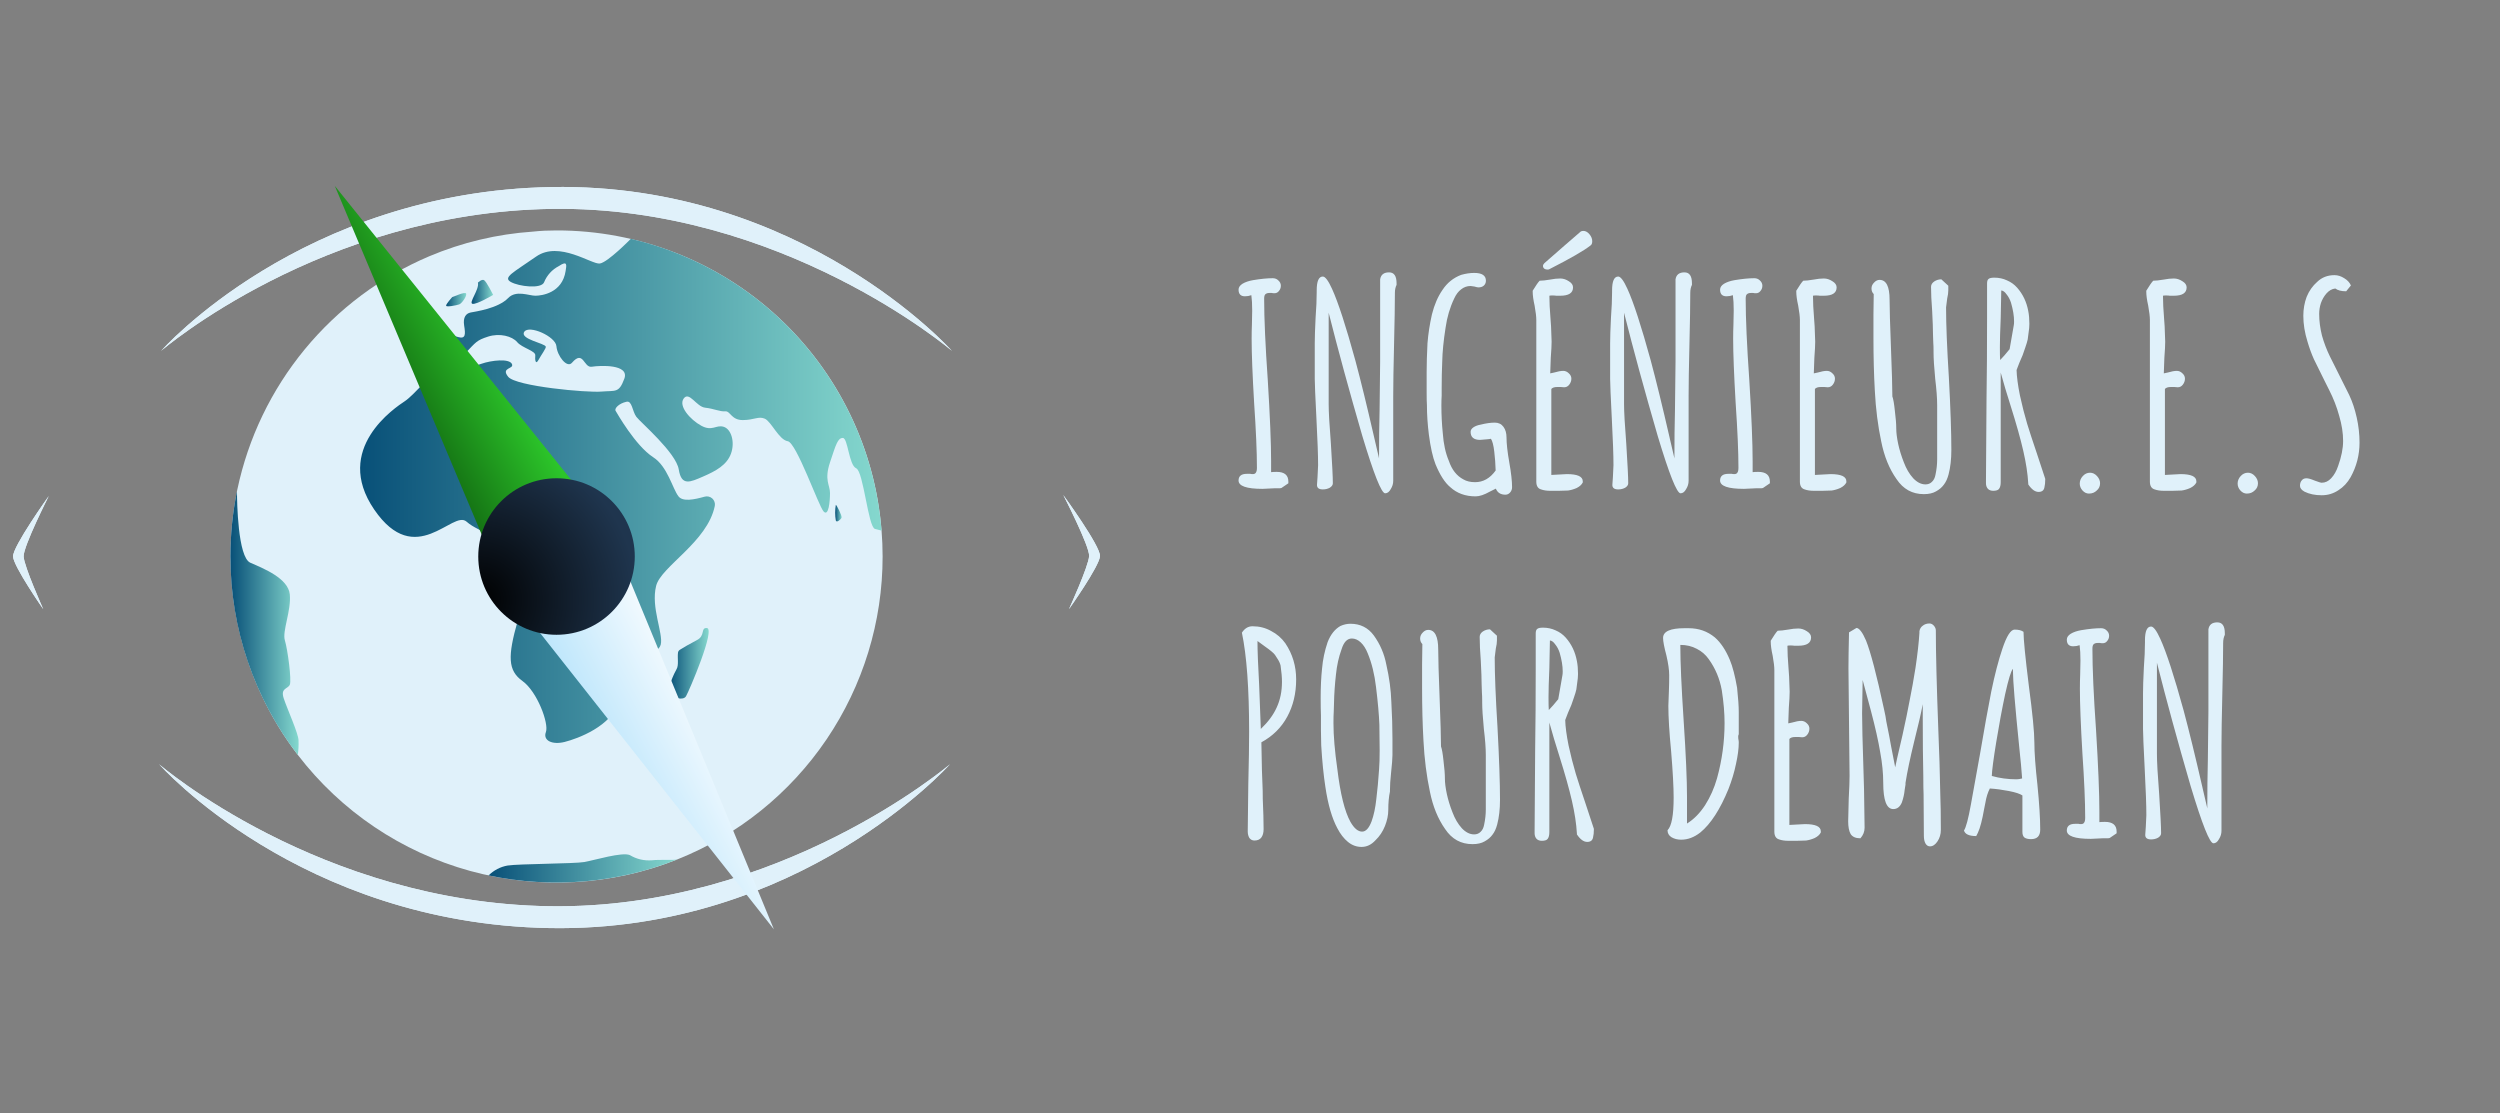 <svg width="1150" height="512" viewBox="0 0 1150 512" fill="none" xmlns="http://www.w3.org/2000/svg">
<rect x="0" y="0" width="1150" height="512" fill="#808080" stroke="none"/>
<path d="M406 255.982C406.014 285.981 397.027 315.295 380.202 340.133C363.376 364.971 339.486 384.192 311.62 395.31C281.254 407.433 247.757 409.299 216.232 400.625C184.707 391.951 156.881 373.212 136.993 347.262C123.933 330.204 114.679 310.547 109.855 289.614C105.03 268.68 104.747 246.956 109.024 225.904L109.183 225.132C114.176 201.48 124.803 179.383 140.162 160.715C155.521 142.048 175.158 127.362 197.406 117.904C212.572 111.503 228.695 107.665 245.118 106.545C248.822 106.136 252.389 106 256.001 106C293.736 105.954 330.097 120.148 357.818 145.747C385.539 171.346 402.575 206.463 405.523 244.078C405.841 247.986 406 251.984 406 255.982Z" fill="#E0F1FA"/>
<path d="M405.521 244.076L402.499 243.304C399.341 242.509 397.228 216.883 393.843 215.407C390.457 213.93 390.048 201.458 387.708 201.458C385.368 201.458 384.55 204.411 381.801 212.681C379.052 220.95 381.801 223.017 381.801 226.834C381.801 230.65 381.165 237.806 378.847 235.262C376.53 232.718 366.374 203.571 362.352 202.957C358.331 202.344 354.764 193.87 351.81 192.598C348.857 191.326 346.925 193.234 341.654 193.234C336.383 193.234 335.951 188.986 333.611 189.213C331.271 189.44 328.34 187.964 324.341 187.532C320.343 187.1 317.048 179.831 314.504 183.307C311.959 186.782 317.503 193.053 322.569 195.824C327.636 198.596 329.385 195.256 332.884 196.324C336.383 197.392 338.155 203.321 336.27 208.614C334.384 213.907 329.272 216.679 323.387 219.223C317.503 221.768 313.481 223.767 312.232 215.975C310.982 208.182 294.646 194.302 292.738 191.758C290.829 189.213 290.784 184.17 288.194 184.806C284.672 185.556 282.536 187.918 283.172 188.963C283.809 190.008 292.26 205.002 300.462 210.318C307.051 214.521 309.346 224.721 312.072 228.288C314.072 230.923 319.32 229.81 324.137 228.469C324.743 228.299 325.383 228.285 325.996 228.428C326.609 228.572 327.176 228.868 327.644 229.29C328.111 229.712 328.464 230.246 328.669 230.841C328.874 231.437 328.925 232.074 328.817 232.695C325.455 249.347 304.098 260.547 301.826 269.475C299.304 279.402 305.211 291.443 303.939 296.532C302.666 301.62 290.193 302.211 289.148 307.095C288.103 311.98 296.509 315.773 290.17 319.136C286.535 321.021 286.876 315.523 284.922 322.293C281.514 334.152 265.496 339.831 259.771 341.285C254.045 342.739 249.66 340.672 251.114 336.742C252.568 332.812 247.115 318.136 240.345 313.274C233.574 308.413 233.529 301.916 238.073 285.809C242.617 269.702 220.124 271.678 225.622 258.139C231.12 244.599 220.964 245.667 214.625 239.965C208.287 234.262 191.201 262.296 172.116 234.353C153.031 206.411 181.84 187.464 186.271 184.511C190.701 181.557 198.744 171.198 200.857 171.811C202.97 172.425 216.466 169.085 221.305 167.382C226.145 165.678 234.188 164.86 235.46 167.382C236.732 169.903 230.189 168.881 233.756 173.311C237.323 177.741 270.108 180.694 276.652 180.126C283.195 179.558 284.695 180.967 287.194 174.197C289.693 167.427 275.993 168.086 272.221 168.699C268.45 169.313 268.427 160.748 263.133 166.836C260.861 169.585 256.317 163.724 255.954 159.249C255.59 154.773 243.276 149.276 241.14 152.66C239.004 156.045 250.773 157.908 251.069 159.476C251.25 160.225 248.956 163.27 247.683 165.61C246.411 167.949 246.002 165.61 246.229 163.497C246.457 161.384 240.186 160.089 237.891 157.363C235.596 154.637 229.825 153.115 224.509 154.841C219.192 156.568 219.033 157.295 213.967 162.565C208.9 167.836 199.358 166.45 198.062 165.61C196.767 164.769 199.358 158.794 199.971 155.296C200.584 151.797 207.173 154.001 210.74 155.046C214.307 156.091 214.126 153.569 213.512 149.775C212.899 145.981 214.353 144.187 216.466 143.755C218.579 143.324 229.098 141.938 233.779 137.076C237.414 133.328 243.298 136.031 246.252 136.031C249.206 136.031 258.657 134.782 260.18 124.672C260.566 122.151 261.247 119.584 257.067 122.401C253.98 123.986 251.568 126.632 250.274 129.852C249.001 133.01 238.686 131.806 234.96 129.693C231.234 127.58 236.028 125.422 246.638 118.016C257.249 110.61 272.221 121.764 275.925 121.219C279.628 120.674 290.17 109.86 290.17 109.86C321.151 117.103 349.024 134.01 369.76 158.138C390.497 182.266 403.02 212.362 405.521 244.076Z" fill="url(#paint0_linear_31_206)"/>
<path d="M208.014 136.667C208.355 136.667 213.989 133.964 214.421 135.055C214.853 136.145 212.49 139.598 211.218 140.03C209.945 140.461 205.31 141.393 205.219 140.62C205.129 139.848 208.014 136.667 208.014 136.667Z" fill="url(#paint1_linear_31_206)"/>
<path d="M219.851 130.013C219.851 130.013 221.532 128.332 222.623 128.832C223.714 129.331 226.849 135.647 226.849 135.647C226.849 135.647 219.26 140.19 217.352 139.759C215.443 139.327 220.601 133.125 219.851 130.013Z" fill="url(#paint2_linear_31_206)"/>
<path d="M384.482 232.239C384.078 234.623 384.078 237.057 384.482 239.441C384.913 240.668 386.754 238.873 387.141 238.191C387.527 237.51 384.777 232.08 384.482 232.239Z" fill="url(#paint3_linear_31_206)"/>
<path d="M312.754 298.894C312.529 299.027 312.335 299.208 312.186 299.424C312.037 299.64 311.936 299.885 311.891 300.143C311.55 302.597 312.3 305.982 311.255 307.754C310.21 309.526 306.552 317.136 308.187 319.112C309.823 321.089 314.299 322.384 315.571 320.271C316.844 318.158 329.454 288.875 325.069 288.875C322.138 288.875 324.614 292.396 320.524 294.486C317.571 296.009 314.186 297.962 312.754 298.894Z" fill="url(#paint4_linear_31_206)"/>
<path d="M136.99 347.26C116.863 321.09 105.966 288.994 106 255.981C105.998 246.065 106.972 236.173 108.908 226.448C108.908 226.448 109.022 226.448 109.022 226.448C109.022 230.582 109.385 256.321 115.134 258.843C121.359 261.546 132.583 266.045 133.31 273.428C134.037 280.811 129.765 290.398 131.038 294.533C132.31 298.667 134.219 312.957 133.31 314.978C132.401 317 128.925 316.432 130.515 321.248C132.106 326.065 137.331 337.56 137.331 340.604C137.42 342.828 137.306 345.056 136.99 347.26Z" fill="url(#paint5_linear_31_206)"/>
<path d="M311.618 395.308C284.026 406.277 253.807 408.846 224.759 402.691C227.134 400.32 230.179 398.734 233.483 398.147C238.8 397.33 264.292 397.33 268.791 396.534C273.289 395.739 286.308 391.786 289.739 393.354C292.772 395.177 296.298 396.011 299.826 395.739C303.53 395.308 310.369 395.808 311.618 395.308Z" fill="url(#paint6_linear_31_206)"/>
<path d="M489.09 227.682C489.09 227.682 506.236 251.195 505.998 255.806C505.759 260.416 491.709 280.241 491.709 280.241C491.709 280.241 500.758 260.416 500.997 255.806C501.235 251.195 489.09 227.682 489.09 227.682Z" fill="#E0F1FA"/>
<path d="M489.09 227.682C489.09 227.682 506.236 251.195 505.998 255.806C505.759 260.416 491.709 280.241 491.709 280.241C491.709 280.241 500.758 260.416 500.997 255.806C501.235 251.195 489.09 227.682 489.09 227.682Z" fill="#E0F1FA"/>
<path d="M22.453 228.139C22.453 228.139 5.771 251.448 6.002 256.018C6.234 260.589 19.905 280.241 19.905 280.241C19.905 280.241 11.1 260.589 10.868 256.018C10.636 251.448 22.453 228.139 22.453 228.139Z" fill="#E0F1FA"/>
<path d="M22.453 228.139C22.453 228.139 5.771 251.448 6.002 256.018C6.234 260.589 19.905 280.241 19.905 280.241C19.905 280.241 11.1 260.589 10.868 256.018C10.636 251.448 22.453 228.139 22.453 228.139Z" fill="#E0F1FA"/>
<path d="M73.185 351.539C73.185 351.539 137.856 424.855 252.801 426.91C367.746 428.966 436.987 351.539 436.987 351.539C436.987 351.539 358.605 418.46 252.801 416.861C146.996 415.262 73.185 351.539 73.185 351.539Z" fill="#E0F1FA"/>
<path d="M73.185 351.539C73.185 351.539 137.856 424.855 252.801 426.91C367.746 428.966 436.987 351.539 436.987 351.539C436.987 351.539 358.605 418.46 252.801 416.861C146.996 415.262 73.185 351.539 73.185 351.539Z" fill="#E0F1FA"/>
<path d="M74.099 161.411C74.099 161.411 138.77 88.096 253.715 86.04C368.66 83.985 437.901 161.411 437.901 161.411C437.901 161.411 359.519 94.491 253.715 96.09C147.911 97.689 74.099 161.411 74.099 161.411Z" fill="#E0F1FA"/>
<path d="M74.099 161.411C74.099 161.411 138.77 88.096 253.715 86.04C368.66 83.985 437.901 161.411 437.901 161.411C437.901 161.411 359.519 94.491 253.715 96.09C147.911 97.689 74.099 161.411 74.099 161.411Z" fill="#E0F1FA"/>
<path d="M154 85.5L279.998 242.176L255.648 256.38L231.552 269.57L154 85.5Z" fill="url(#paint7_linear_31_206)"/>
<path d="M356 427.5L279.237 241.415L254.887 255.62L230.791 268.809L356 427.5Z" fill="url(#paint8_linear_31_206)"/>
<circle cx="256" cy="256" r="36" fill="url(#paint9_radial_31_206)"/>
<path d="M580.744 224.872C573.405 224.872 569.736 223.592 569.736 221.032C569.736 218.984 571.016 217.96 573.576 217.96H575.112C575.453 218.045 575.837 218.088 576.264 218.088C576.947 218.088 577.416 217.875 577.672 217.448C578.013 217.021 578.184 216.253 578.184 215.144C578.184 207.891 577.757 197.992 576.904 185.448C576.136 172.392 575.752 162.536 575.752 155.88C575.752 153.491 575.795 151.315 575.88 149.352L576.008 142.824C576.008 140.008 575.88 137.661 575.624 135.784C574.685 136.125 573.704 136.296 572.68 136.296C570.717 136.296 569.736 135.272 569.736 133.224C569.736 132.2 570.333 131.304 571.528 130.536C572.808 129.768 574.429 129.213 576.392 128.872C579.976 128.275 583.005 127.976 585.48 127.976C586.504 127.976 587.357 128.317 588.04 129C588.808 129.683 589.192 130.493 589.192 131.432C589.192 132.371 588.893 133.181 588.296 133.864C587.784 134.547 587.101 134.888 586.248 134.888C585.736 134.888 585.309 134.845 584.968 134.76H583.944C583.091 134.76 582.451 134.973 582.024 135.4C581.683 135.741 581.512 136.424 581.512 137.448C581.512 146.493 582.067 158.952 583.176 174.824C584.2 191.464 584.712 203.965 584.712 212.328V217.192C585.309 217.107 586.163 217.064 587.272 217.064C590.856 217.064 592.648 218.557 592.648 221.544V222.312L589.448 224.488C589.363 224.488 589.107 224.531 588.68 224.616C588.253 224.616 587.4 224.616 586.12 224.616C583.219 224.787 581.427 224.872 580.744 224.872ZM637.171 226.92C635.464 226.92 631.966 218.131 626.675 200.552C620.702 179.987 615.539 161.085 611.187 143.848V185.832C611.187 189.416 611.528 195.517 612.211 204.136C612.808 213.523 613.107 219.581 613.107 222.312C613.107 223.08 612.638 223.763 611.699 224.36C610.76 224.872 609.694 225.128 608.499 225.128C606.707 225.128 605.811 224.445 605.811 223.08L606.067 219.368C606.238 216.637 606.323 214.845 606.323 213.992C606.323 209.469 606.067 202.301 605.555 192.488C605.043 182.504 604.787 176.445 604.787 174.312V157.928C604.787 155.283 604.915 151.357 605.171 146.152C605.512 141.629 605.683 137.704 605.683 134.376V133.608C605.683 129.341 606.622 127.208 608.499 127.208C609.608 127.208 611.016 129.085 612.723 132.84C615.539 138.984 619.123 149.992 623.475 165.864C625.95 175.08 628.851 186.941 632.179 201.448C632.094 201.107 632.776 204.051 634.227 210.28L634.355 210.92C634.355 202.643 634.44 195.219 634.611 188.648L634.867 166.376V128.488C635.208 126.355 636.574 125.288 638.963 125.288C641.267 125.288 642.419 126.952 642.419 130.28V131.048C641.907 132.072 641.651 133.309 641.651 134.76C641.651 139.965 641.523 147.816 641.267 158.312C641.011 168.893 640.883 176.829 640.883 182.12V221.16C640.883 222.525 640.499 223.805 639.731 225C639.048 226.28 638.195 226.92 637.171 226.92ZM678.785 228.328C674.092 228.328 670.209 226.92 667.137 224.104C664.662 222.056 662.401 218.557 660.353 213.608C659.073 210.365 658.049 205.8 657.281 199.912C656.684 195.133 656.385 190.611 656.385 186.344C656.3 185.235 656.257 183.315 656.257 180.584V176.232V171.112C656.257 167.443 656.385 163.048 656.641 157.928C656.982 153.576 657.665 149.139 658.689 144.616C659.798 140.179 661.42 136.424 663.553 133.352C665.686 130.109 668.545 127.805 672.129 126.44C674.262 125.843 676.268 125.544 678.145 125.544C681.729 125.544 683.521 126.739 683.521 129.128C683.521 130.067 683.18 130.835 682.497 131.432C681.9 131.944 681.089 132.2 680.065 132.2C679.724 132.2 679.126 132.072 678.273 131.816L676.481 131.56C674.86 131.56 673.409 132.072 672.129 133.096C670.849 134.035 669.782 135.443 668.929 137.32C666.966 141.416 665.644 145.896 664.961 150.76C664.022 156.733 663.51 161.939 663.425 166.376C663.254 170.216 663.169 174.269 663.169 178.536V181.992C663.084 183.187 663.041 184.68 663.041 186.472C663.041 190.824 663.254 195.091 663.681 199.272C664.022 204.221 664.961 208.488 666.497 212.072C667.862 216.083 670.081 218.899 673.153 220.52C674.604 221.373 676.396 221.8 678.529 221.8C682.284 221.8 685.441 220.008 688.001 216.424C687.916 213.437 687.702 210.536 687.361 207.72C687.02 204.819 686.508 202.856 685.825 201.832C685.74 201.832 685.526 201.875 685.185 201.96C684.929 201.96 684.502 202.003 683.905 202.088L680.833 202.344C677.932 202.344 676.481 201.107 676.481 198.632C676.481 197.864 676.908 197.181 677.761 196.584C678.614 195.987 679.766 195.56 681.217 195.304C683.606 194.707 685.74 194.408 687.617 194.408C689.324 194.408 690.646 195.048 691.585 196.328C692.524 197.608 692.993 199.229 692.993 201.192C692.993 204.008 693.42 207.848 694.273 212.712C695.126 217.491 695.553 221.288 695.553 224.104C695.553 225.043 695.254 225.853 694.657 226.536C694.06 227.219 693.334 227.56 692.481 227.56C690.348 227.56 688.897 226.664 688.129 224.872V224.744L685.313 226.152C682.753 227.603 680.577 228.328 678.785 228.328ZM713.101 225.768C711.48 225.768 710.072 225.555 708.877 225.128C707.426 224.701 706.701 223.507 706.701 221.544V147.176C706.701 145.725 706.445 143.549 705.933 140.648C705.336 138.003 705.037 135.827 705.037 134.12V133.736C706.488 131.347 707.554 129.811 708.237 129.128C709.432 129.128 711.01 128.957 712.973 128.616C714.765 128.275 716.344 128.104 717.709 128.104C719.074 128.104 720.397 128.531 721.677 129.384C722.957 130.152 723.597 131.091 723.597 132.2C723.597 134.76 721.634 136.04 717.709 136.04H715.917C715.405 135.955 714.808 135.912 714.125 135.912C713.357 135.912 712.888 135.955 712.717 136.04C712.717 138.941 712.888 142.44 713.229 146.536L713.485 150.12L713.741 157.16C713.741 158.781 713.613 161.256 713.357 164.584L713.101 171.752L714.893 171.368C716.6 170.856 718.008 170.6 719.117 170.6C720.056 170.6 720.909 170.984 721.677 171.752C722.445 172.435 722.829 173.245 722.829 174.184C722.829 175.208 722.488 176.147 721.805 177C721.208 177.768 720.44 178.152 719.501 178.152L717.965 178.024H716.301C715.021 178.024 714.125 178.323 713.613 178.92V218.472L720.781 218.088C725.645 218.088 728.077 219.197 728.077 221.416V221.928C727.565 222.952 726.626 223.805 725.261 224.488C723.896 225.085 722.573 225.469 721.293 225.64L717.069 225.768H713.101ZM711.821 124.008C711.309 124.008 710.84 123.88 710.413 123.624C709.986 123.283 709.773 122.856 709.773 122.344C709.773 121.917 709.986 121.491 710.413 121.064L712.461 119.272C712.888 118.845 715.277 116.755 719.629 113L727.181 106.472C727.522 106.301 727.906 106.216 728.333 106.216C729.357 106.216 730.296 106.728 731.149 107.752C732.002 108.776 732.429 109.843 732.429 110.952C732.429 111.976 732.13 112.659 731.533 113C728.461 115.389 722.232 118.973 712.845 123.752C712.674 123.923 712.333 124.008 711.821 124.008ZM773.046 226.92C771.339 226.92 767.841 218.131 762.55 200.552C756.577 179.987 751.414 161.085 747.062 143.848V185.832C747.062 189.416 747.403 195.517 748.086 204.136C748.683 213.523 748.982 219.581 748.982 222.312C748.982 223.08 748.513 223.763 747.574 224.36C746.635 224.872 745.569 225.128 744.374 225.128C742.582 225.128 741.686 224.445 741.686 223.08L741.942 219.368C742.113 216.637 742.198 214.845 742.198 213.992C742.198 209.469 741.942 202.301 741.43 192.488C740.918 182.504 740.662 176.445 740.662 174.312V157.928C740.662 155.283 740.79 151.357 741.046 146.152C741.387 141.629 741.558 137.704 741.558 134.376V133.608C741.558 129.341 742.497 127.208 744.374 127.208C745.483 127.208 746.891 129.085 748.598 132.84C751.414 138.984 754.998 149.992 759.35 165.864C761.825 175.08 764.726 186.941 768.054 201.448C767.969 201.107 768.651 204.051 770.102 210.28L770.23 210.92C770.23 202.643 770.315 195.219 770.486 188.648L770.742 166.376V128.488C771.083 126.355 772.449 125.288 774.838 125.288C777.142 125.288 778.294 126.952 778.294 130.28V131.048C777.782 132.072 777.526 133.309 777.526 134.76C777.526 139.965 777.398 147.816 777.142 158.312C776.886 168.893 776.758 176.829 776.758 182.12V221.16C776.758 222.525 776.374 223.805 775.606 225C774.923 226.28 774.07 226.92 773.046 226.92ZM802.244 224.872C794.905 224.872 791.236 223.592 791.236 221.032C791.236 218.984 792.516 217.96 795.076 217.96H796.612C796.953 218.045 797.337 218.088 797.764 218.088C798.447 218.088 798.916 217.875 799.172 217.448C799.513 217.021 799.684 216.253 799.684 215.144C799.684 207.891 799.257 197.992 798.404 185.448C797.636 172.392 797.252 162.536 797.252 155.88C797.252 153.491 797.295 151.315 797.38 149.352L797.508 142.824C797.508 140.008 797.38 137.661 797.124 135.784C796.185 136.125 795.204 136.296 794.18 136.296C792.217 136.296 791.236 135.272 791.236 133.224C791.236 132.2 791.833 131.304 793.028 130.536C794.308 129.768 795.929 129.213 797.892 128.872C801.476 128.275 804.505 127.976 806.98 127.976C808.004 127.976 808.857 128.317 809.54 129C810.308 129.683 810.692 130.493 810.692 131.432C810.692 132.371 810.393 133.181 809.796 133.864C809.284 134.547 808.601 134.888 807.748 134.888C807.236 134.888 806.809 134.845 806.468 134.76H805.444C804.591 134.76 803.951 134.973 803.524 135.4C803.183 135.741 803.012 136.424 803.012 137.448C803.012 146.493 803.567 158.952 804.676 174.824C805.7 191.464 806.212 203.965 806.212 212.328V217.192C806.809 217.107 807.663 217.064 808.772 217.064C812.356 217.064 814.148 218.557 814.148 221.544V222.312L810.948 224.488C810.863 224.488 810.607 224.531 810.18 224.616C809.753 224.616 808.9 224.616 807.62 224.616C804.719 224.787 802.927 224.872 802.244 224.872ZM834.351 225.768C832.73 225.768 831.322 225.555 830.127 225.128C828.676 224.701 827.951 223.507 827.951 221.544V147.176C827.951 145.725 827.695 143.549 827.183 140.648C826.586 138.003 826.287 135.827 826.287 134.12V133.736C827.738 131.347 828.804 129.811 829.487 129.128C830.682 129.128 832.26 128.957 834.223 128.616C836.015 128.275 837.594 128.104 838.959 128.104C840.324 128.104 841.647 128.531 842.927 129.384C844.207 130.152 844.847 131.091 844.847 132.2C844.847 134.76 842.884 136.04 838.959 136.04H837.167C836.655 135.955 836.058 135.912 835.375 135.912C834.607 135.912 834.138 135.955 833.967 136.04C833.967 138.941 834.138 142.44 834.479 146.536L834.735 150.12L834.991 157.16C834.991 158.781 834.863 161.256 834.607 164.584L834.351 171.752L836.143 171.368C837.85 170.856 839.258 170.6 840.367 170.6C841.306 170.6 842.159 170.984 842.927 171.752C843.695 172.435 844.079 173.245 844.079 174.184C844.079 175.208 843.738 176.147 843.055 177C842.458 177.768 841.69 178.152 840.751 178.152L839.215 178.024H837.551C836.271 178.024 835.375 178.323 834.863 178.92V218.472L842.031 218.088C846.895 218.088 849.327 219.197 849.327 221.416V221.928C848.815 222.952 847.876 223.805 846.511 224.488C845.146 225.085 843.823 225.469 842.543 225.64L838.319 225.768H834.351ZM884.952 227.304C879.661 227.304 875.48 225 872.408 220.392C869.08 215.699 866.733 209.939 865.368 203.112C863.832 195.859 862.851 188.093 862.424 179.816C861.997 172.307 861.784 164.157 861.784 155.368V144.744C861.869 141.757 861.912 138.6 861.912 135.272C861.229 134.589 860.888 133.736 860.888 132.712C860.888 131.688 861.272 130.792 862.04 130.024C862.808 129.171 863.661 128.744 864.6 128.744C867.672 128.744 869.208 131.773 869.208 137.832C869.208 141.757 869.421 149.181 869.848 160.104C870.275 171.027 870.488 178.451 870.488 182.376C870.915 183.485 871.299 185.704 871.64 189.032C872.067 192.36 872.28 195.091 872.28 197.224C872.28 199.101 872.579 201.448 873.176 204.264C873.773 206.995 874.627 209.768 875.736 212.584C876.845 215.571 878.296 218.045 880.088 220.008C881.88 221.885 883.757 222.824 885.72 222.824C886.915 222.824 887.896 222.44 888.664 221.672C889.517 220.904 890.072 219.795 890.328 218.344C890.84 215.955 891.096 213.608 891.096 211.304V186.344C891.096 183.187 890.797 179.176 890.2 174.312C889.688 168.936 889.432 164.883 889.432 162.152V161.256C889.432 159.891 889.389 158.653 889.304 157.544L889.176 153.832C889.176 151.443 889.048 147.816 888.792 142.952C888.451 138.6 888.28 134.931 888.28 131.944C888.28 131.005 888.749 130.195 889.688 129.512C890.712 128.829 891.821 128.488 893.016 128.488L896.216 131.432V133.608C896.216 134.632 896.045 135.869 895.704 137.32C895.363 139.709 895.192 141.075 895.192 141.416C895.192 149.181 895.619 159.891 896.472 173.544C897.24 187.88 897.624 199.016 897.624 206.952C897.624 211.219 897.197 214.973 896.344 218.216C895.832 220.179 895.107 221.757 894.168 222.952C893.315 224.147 892.12 225.171 890.584 226.024C889.133 226.877 887.256 227.304 884.952 227.304ZM937.735 226.28C936.114 226.28 934.535 225.128 932.999 222.824V222.44C932.743 217.917 931.975 212.883 930.695 207.336C929.415 201.789 927.538 195.091 925.063 187.24C923.186 181.352 921.607 176.061 920.327 171.368V221.8C920.327 223.165 920.071 224.189 919.559 224.872C919.132 225.469 918.236 225.768 916.871 225.768C915.847 225.768 915.036 225.469 914.439 224.872C913.842 224.189 913.543 223.336 913.543 222.312V221.288L913.799 183.656C913.97 172.563 914.055 160.061 914.055 146.152V130.408C914.055 129.384 914.268 128.701 914.695 128.36C915.122 127.933 916.018 127.72 917.383 127.72C919.516 127.72 921.479 128.147 923.271 129C925.063 129.768 926.599 130.877 927.879 132.328C930.524 135.315 932.231 138.899 932.999 143.08C933.34 144.787 933.511 146.749 933.511 148.968C933.511 150.248 933.383 151.656 933.127 153.192C932.956 154.728 932.828 155.709 932.743 156.136C932.572 156.989 932.188 158.269 931.591 159.976C930.994 161.683 930.61 162.792 930.439 163.304L928.903 166.888L927.623 170.216C927.708 173.288 928.22 177.171 929.159 181.864C930.183 186.557 931.292 190.909 932.487 194.92C933.34 197.736 934.876 202.429 937.095 209L940.807 220.264V220.52C940.807 221.971 940.679 223.208 940.423 224.232C940.167 225.597 939.271 226.28 937.735 226.28ZM920.071 165.608C921.266 164.413 922.716 162.749 924.423 160.616L926.343 149.608C926.428 149.181 926.471 148.584 926.471 147.816C926.471 145.341 926.002 142.483 925.063 139.24C924.551 137.704 923.868 136.424 923.015 135.4C922.247 134.291 921.436 133.693 920.583 133.608L920.327 146.408C920.071 152.125 919.943 156.563 919.943 159.72C919.943 162.707 919.986 164.669 920.071 165.608ZM960.911 227.048C959.802 227.048 958.82 226.579 957.967 225.64C957.114 224.701 956.687 223.635 956.687 222.44C956.687 221.16 957.156 220.008 958.095 218.984C959.034 217.96 960.143 217.448 961.423 217.448C962.618 217.448 963.684 217.96 964.623 218.984C965.562 220.008 966.031 221.117 966.031 222.312C966.031 223.677 965.519 224.787 964.495 225.64C963.556 226.579 962.362 227.048 960.911 227.048ZM995.351 225.768C993.73 225.768 992.322 225.555 991.127 225.128C989.676 224.701 988.951 223.507 988.951 221.544V147.176C988.951 145.725 988.695 143.549 988.183 140.648C987.586 138.003 987.287 135.827 987.287 134.12V133.736C988.738 131.347 989.804 129.811 990.487 129.128C991.682 129.128 993.26 128.957 995.223 128.616C997.015 128.275 998.594 128.104 999.959 128.104C1001.32 128.104 1002.65 128.531 1003.93 129.384C1005.21 130.152 1005.85 131.091 1005.85 132.2C1005.85 134.76 1003.88 136.04 999.959 136.04H998.167C997.655 135.955 997.058 135.912 996.375 135.912C995.607 135.912 995.138 135.955 994.967 136.04C994.967 138.941 995.138 142.44 995.479 146.536L995.735 150.12L995.991 157.16C995.991 158.781 995.863 161.256 995.607 164.584L995.351 171.752L997.143 171.368C998.85 170.856 1000.26 170.6 1001.37 170.6C1002.31 170.6 1003.16 170.984 1003.93 171.752C1004.7 172.435 1005.08 173.245 1005.08 174.184C1005.08 175.208 1004.74 176.147 1004.06 177C1003.46 177.768 1002.69 178.152 1001.75 178.152L1000.22 178.024H998.551C997.271 178.024 996.375 178.323 995.863 178.92V218.472L1003.03 218.088C1007.9 218.088 1010.33 219.197 1010.33 221.416V221.928C1009.82 222.952 1008.88 223.805 1007.51 224.488C1006.15 225.085 1004.82 225.469 1003.54 225.64L999.319 225.768H995.351ZM1033.54 227.048C1032.43 227.048 1031.45 226.579 1030.59 225.64C1029.74 224.701 1029.31 223.635 1029.31 222.44C1029.31 221.16 1029.78 220.008 1030.72 218.984C1031.66 217.96 1032.77 217.448 1034.05 217.448C1035.24 217.448 1036.31 217.96 1037.25 218.984C1038.19 220.008 1038.66 221.117 1038.66 222.312C1038.66 223.677 1038.14 224.787 1037.12 225.64C1036.18 226.579 1034.99 227.048 1033.54 227.048ZM1067.98 227.816C1064.9 227.816 1062.26 227.261 1060.04 226.152C1058.67 225.384 1057.99 224.488 1057.99 223.464C1057.99 222.44 1058.25 221.629 1058.76 221.032C1059.27 220.349 1060 220.008 1060.94 220.008C1061.79 220.008 1063.03 220.349 1064.65 221.032C1066.44 221.715 1067.55 222.056 1067.98 222.056C1069.6 222.056 1071.05 221.373 1072.33 220.008C1073.69 218.557 1074.76 216.68 1075.53 214.376C1077.06 210.109 1077.83 206.269 1077.83 202.856C1077.83 199.187 1077.23 195.347 1076.04 191.336C1074.93 187.24 1073.39 183.272 1071.43 179.432L1069.38 175.336C1067.25 171.069 1065.59 167.699 1064.39 165.224C1063.28 162.749 1062.3 160.061 1061.45 157.16C1060.17 153.064 1059.53 149.096 1059.53 145.256C1059.53 142.184 1060.04 139.283 1061.06 136.552C1062.17 133.821 1063.79 131.517 1065.93 129.64C1068.06 127.592 1070.71 126.568 1073.86 126.568C1075.4 126.568 1076.89 127.037 1078.34 127.976C1079.79 128.829 1080.82 129.939 1081.42 131.304L1079.24 133.992C1077.02 133.992 1075.36 133.565 1074.25 132.712C1072.71 132.883 1071.35 133.651 1070.15 135.016C1069.04 136.296 1068.19 137.789 1067.59 139.496C1067.08 141.117 1066.82 142.739 1066.82 144.36C1066.82 147.603 1067.25 150.931 1068.1 154.344C1069.04 157.672 1070.24 160.829 1071.69 163.816L1080.65 181.736C1082.1 184.808 1083.25 188.264 1084.1 192.104C1084.96 195.944 1085.38 199.784 1085.38 203.624C1085.38 209.256 1084.02 214.547 1081.29 219.496C1079.84 222.056 1077.96 224.061 1075.66 225.512C1073.35 227.048 1070.79 227.816 1067.98 227.816ZM577.032 386.64C576.093 386.64 575.325 386.256 574.728 385.488C574.216 384.635 573.96 383.611 573.96 382.416L574.216 360.912C574.472 350.501 574.6 342.437 574.6 336.72C574.6 316.837 573.491 301.605 571.272 291.024C572.552 289.061 574.173 288.08 576.136 288.08C579.293 288.08 582.152 288.805 584.712 290.256C587.357 291.621 589.533 293.499 591.24 295.888C594.568 300.837 596.232 306.384 596.232 312.528C596.232 318.928 594.867 324.645 592.136 329.68C589.405 334.715 585.437 338.64 580.232 341.456L580.488 354.384L580.744 361.168C580.829 362.619 580.872 364.709 580.872 367.44C581.128 373.157 581.256 377.808 581.256 381.392C581.256 383.013 580.915 384.293 580.232 385.232C579.549 386.171 578.483 386.64 577.032 386.64ZM579.976 335.312C583.304 332.155 585.736 328.869 587.272 325.456C588.893 321.957 589.704 318.032 589.704 313.68V313.552C589.704 311.589 589.491 309.115 589.064 306.128C588.808 305.104 588.339 304.08 587.656 303.056C586.973 302.032 586.589 301.435 586.504 301.264C585.907 300.411 584.328 299.088 581.768 297.296L578.44 294.864C578.44 299.216 578.696 305.957 579.208 315.088L579.976 335.312ZM626.323 389.584C624.019 389.584 621.928 388.816 620.051 387.28C618.174 385.744 616.552 383.653 615.187 381.008C612.712 376.4 610.878 370.085 609.683 362.064C608.83 356.517 608.19 350.117 607.763 342.864L607.635 336.08V329.168C607.55 326.949 607.507 324.261 607.507 321.104C607.507 315.984 607.72 311.461 608.147 307.536C608.488 303.44 609.342 299.387 610.707 295.376C612.072 291.877 614.035 289.403 616.595 287.952C618.131 287.269 619.667 286.928 621.203 286.928C625.726 286.928 629.31 288.72 631.955 292.304C634.856 296.315 636.776 300.795 637.715 305.744C639.08 311.717 639.848 317.435 640.019 322.896C640.36 328.955 640.531 334.672 640.531 340.048V347.344C640.531 348.795 640.318 351.525 639.891 355.536C639.55 358.693 639.379 361.381 639.379 363.6V364.112C638.867 366.501 638.611 369.317 638.611 372.56C638.611 374.949 638.099 377.424 637.075 379.984C636.051 382.544 634.6 384.72 632.723 386.512C630.846 388.56 628.712 389.584 626.323 389.584ZM626.579 382.544C628.286 382.544 629.736 380.965 630.931 377.808C631.955 374.992 632.68 371.579 633.107 367.568C633.619 363.472 634.046 358.864 634.387 353.744C634.558 351.525 634.643 348.667 634.643 345.168L634.515 333.392C634.344 328.784 633.832 323.024 632.979 316.112C632.296 310.224 631.016 305.019 629.139 300.496C628.286 298.363 627.219 296.699 625.939 295.504C624.659 294.309 623.294 293.712 621.843 293.712C619.71 293.712 618.131 295.376 617.107 298.704C615.827 302.203 614.974 306.043 614.547 310.224C614.035 314.747 613.736 319.056 613.651 323.152L613.523 327.376C613.438 328.571 613.395 330.192 613.395 332.24V332.752C613.395 338.469 613.992 345.509 615.187 353.872C616.552 365.221 618.558 373.285 621.203 378.064C622.91 381.051 624.702 382.544 626.579 382.544ZM677.327 388.304C672.036 388.304 667.855 386 664.783 381.392C661.455 376.699 659.108 370.939 657.743 364.112C656.207 356.859 655.226 349.093 654.799 340.816C654.372 333.307 654.159 325.157 654.159 316.368V305.744C654.244 302.757 654.287 299.6 654.287 296.272C653.604 295.589 653.263 294.736 653.263 293.712C653.263 292.688 653.647 291.792 654.415 291.024C655.183 290.171 656.036 289.744 656.975 289.744C660.047 289.744 661.583 292.773 661.583 298.832C661.583 302.757 661.796 310.181 662.223 321.104C662.65 332.027 662.863 339.451 662.863 343.376C663.29 344.485 663.674 346.704 664.015 350.032C664.442 353.36 664.655 356.091 664.655 358.224C664.655 360.101 664.954 362.448 665.551 365.264C666.148 367.995 667.002 370.768 668.111 373.584C669.22 376.571 670.671 379.045 672.463 381.008C674.255 382.885 676.132 383.824 678.095 383.824C679.29 383.824 680.271 383.44 681.039 382.672C681.892 381.904 682.447 380.795 682.703 379.344C683.215 376.955 683.471 374.608 683.471 372.304V347.344C683.471 344.187 683.172 340.176 682.575 335.312C682.063 329.936 681.807 325.883 681.807 323.152V322.256C681.807 320.891 681.764 319.653 681.679 318.544L681.551 314.832C681.551 312.443 681.423 308.816 681.167 303.952C680.826 299.6 680.655 295.931 680.655 292.944C680.655 292.005 681.124 291.195 682.063 290.512C683.087 289.829 684.196 289.488 685.391 289.488L688.591 292.432V294.608C688.591 295.632 688.42 296.869 688.079 298.32C687.738 300.709 687.567 302.075 687.567 302.416C687.567 310.181 687.994 320.891 688.847 334.544C689.615 348.88 689.999 360.016 689.999 367.952C689.999 372.219 689.572 375.973 688.719 379.216C688.207 381.179 687.482 382.757 686.543 383.952C685.69 385.147 684.495 386.171 682.959 387.024C681.508 387.877 679.631 388.304 677.327 388.304ZM730.11 387.28C728.489 387.28 726.91 386.128 725.374 383.824V383.44C725.118 378.917 724.35 373.883 723.07 368.336C721.79 362.789 719.913 356.091 717.438 348.24C715.561 342.352 713.982 337.061 712.702 332.368V382.8C712.702 384.165 712.446 385.189 711.934 385.872C711.507 386.469 710.611 386.768 709.246 386.768C708.222 386.768 707.411 386.469 706.814 385.872C706.217 385.189 705.918 384.336 705.918 383.312V382.288L706.174 344.656C706.345 333.563 706.43 321.061 706.43 307.152V291.408C706.43 290.384 706.643 289.701 707.07 289.36C707.497 288.933 708.393 288.72 709.758 288.72C711.891 288.72 713.854 289.147 715.646 290C717.438 290.768 718.974 291.877 720.254 293.328C722.899 296.315 724.606 299.899 725.374 304.08C725.715 305.787 725.886 307.749 725.886 309.968C725.886 311.248 725.758 312.656 725.502 314.192C725.331 315.728 725.203 316.709 725.118 317.136C724.947 317.989 724.563 319.269 723.966 320.976C723.369 322.683 722.985 323.792 722.814 324.304L721.278 327.888L719.998 331.216C720.083 334.288 720.595 338.171 721.534 342.864C722.558 347.557 723.667 351.909 724.862 355.92C725.715 358.736 727.251 363.429 729.47 370L733.182 381.264V381.52C733.182 382.971 733.054 384.208 732.798 385.232C732.542 386.597 731.646 387.28 730.11 387.28ZM712.446 326.608C713.641 325.413 715.091 323.749 716.798 321.616L718.718 310.608C718.803 310.181 718.846 309.584 718.846 308.816C718.846 306.341 718.377 303.483 717.438 300.24C716.926 298.704 716.243 297.424 715.39 296.4C714.622 295.291 713.811 294.693 712.958 294.608L712.702 307.408C712.446 313.125 712.318 317.563 712.318 320.72C712.318 323.707 712.361 325.669 712.446 326.608ZM773.333 386.256C771.626 386.256 770.133 385.872 768.853 385.104C767.658 384.336 767.061 383.269 767.061 381.904C768.938 380.027 769.877 375.035 769.877 366.928C769.877 362.064 769.493 354.981 768.725 345.68C767.872 336.805 767.445 329.808 767.445 324.688L767.701 317.648C767.786 315.6 767.829 313.253 767.829 310.608C767.829 308.219 767.402 305.189 766.549 301.52C765.525 297.68 765.013 294.992 765.013 293.456C765.013 290.469 768.298 288.976 774.869 288.976H776.789C781.397 288.976 785.408 290.384 788.821 293.2C791.552 295.589 793.856 299.045 795.733 303.568C797.013 306.64 798.122 310.907 799.061 316.368C799.573 321.147 799.829 324.901 799.829 327.632V331.728V337.744C799.658 338.085 799.573 338.427 799.573 338.768C799.573 339.451 799.616 339.963 799.701 340.304C799.786 340.645 799.829 341.072 799.829 341.584C799.829 344.315 799.402 347.6 798.549 351.44C797.781 355.195 796.629 359.035 795.093 362.96C791.253 372.347 786.944 379.003 782.165 382.928C779.349 385.147 776.405 386.256 773.333 386.256ZM776.021 378.832C779.178 376.869 781.952 374.053 784.341 370.384C786.73 366.629 788.565 362.491 789.845 357.968C792.149 349.605 793.301 341.157 793.301 332.624C793.301 328.016 792.874 322.981 792.021 317.52C791.082 312.229 789.077 307.451 786.005 303.184C784.554 301.136 782.72 299.557 780.501 298.448C778.282 297.253 775.765 296.656 772.949 296.656V296.784C772.949 304.464 773.461 316.069 774.485 331.6C775.509 347.045 776.021 358.736 776.021 366.672V378.832ZM822.601 386.768C820.98 386.768 819.572 386.555 818.377 386.128C816.926 385.701 816.201 384.507 816.201 382.544V308.176C816.201 306.725 815.945 304.549 815.433 301.648C814.836 299.003 814.537 296.827 814.537 295.12V294.736C815.988 292.347 817.054 290.811 817.737 290.128C818.932 290.128 820.51 289.957 822.473 289.616C824.265 289.275 825.844 289.104 827.209 289.104C828.574 289.104 829.897 289.531 831.177 290.384C832.457 291.152 833.097 292.091 833.097 293.2C833.097 295.76 831.134 297.04 827.209 297.04H825.417C824.905 296.955 824.308 296.912 823.625 296.912C822.857 296.912 822.388 296.955 822.217 297.04C822.217 299.941 822.388 303.44 822.729 307.536L822.985 311.12L823.241 318.16C823.241 319.781 823.113 322.256 822.857 325.584L822.601 332.752L824.393 332.368C826.1 331.856 827.508 331.6 828.617 331.6C829.556 331.6 830.409 331.984 831.177 332.752C831.945 333.435 832.329 334.245 832.329 335.184C832.329 336.208 831.988 337.147 831.305 338C830.708 338.768 829.94 339.152 829.001 339.152L827.465 339.024H825.801C824.521 339.024 823.625 339.323 823.113 339.92V379.472L830.281 379.088C835.145 379.088 837.577 380.197 837.577 382.416V382.928C837.065 383.952 836.126 384.805 834.761 385.488C833.396 386.085 832.073 386.469 830.793 386.64L826.569 386.768H822.601ZM887.794 389.328C886.941 389.328 886.258 388.901 885.746 388.048C885.234 387.195 884.978 385.957 884.978 384.336L884.85 365.392C884.765 363.771 884.722 361.083 884.722 357.328C884.551 349.392 884.466 340.432 884.466 330.448V323.92C883.698 328.016 882.375 333.776 880.498 341.2C878.621 348.88 877.298 355.195 876.53 360.144V360.912L876.146 363.344C875.975 365.221 875.549 367.141 874.866 369.104C874.013 371.152 872.69 372.176 870.898 372.176C867.826 372.176 866.29 368.165 866.29 360.144C866.29 355.707 865.821 350.971 864.882 345.936C864.029 340.816 862.621 334.544 860.658 327.12L856.818 312.784L856.562 328.144C856.562 332.752 856.775 341.541 857.202 354.512L857.458 363.216L857.714 380.752C857.714 382.544 857.074 384.165 855.794 385.616C853.661 385.616 852.167 384.976 851.314 383.696C850.546 382.331 850.162 380.368 850.162 377.808L850.418 367.312C850.674 362.704 850.802 359.248 850.802 356.944L850.546 332.24L850.29 307.408C850.29 303.739 850.375 298.235 850.546 290.896L854.002 288.848C854.685 288.933 855.367 289.445 856.05 290.384C856.733 291.237 857.501 292.645 858.354 294.608C860.487 299.899 863.261 310.48 866.674 326.352C867.186 328.571 867.527 330.405 867.698 331.856C868.722 336.805 869.447 340.56 869.874 343.12L871.794 352.976L872.69 348.752L875.122 338.256C876.487 332.112 877.597 326.736 878.45 322.128C879.389 317.52 880.285 312.528 881.138 307.152C882.077 300.752 882.674 295.419 882.93 291.152V290.384C883.101 289.275 883.613 288.421 884.466 287.824C885.319 287.141 886.343 286.8 887.538 286.8C888.306 286.8 888.989 287.141 889.586 287.824C890.183 288.507 890.482 289.232 890.482 290C890.482 300.24 890.866 315.557 891.634 335.952C892.061 345.936 892.359 355.707 892.53 365.264C892.701 369.616 892.786 375.12 892.786 381.776C892.786 383.739 892.274 385.488 891.25 387.024C890.226 388.56 889.074 389.328 887.794 389.328ZM934.274 386C932.909 386 931.885 385.744 931.202 385.232C930.605 384.72 930.306 383.867 930.306 382.672V365.904C929.197 365.136 927.106 364.453 924.034 363.856C920.962 363.259 918.061 362.875 915.33 362.704C914.391 364.496 913.709 366.672 913.282 369.232L912.77 371.792C912.685 372.389 912.429 373.712 912.002 375.76C911.575 377.808 911.106 379.6 910.594 381.136C910.082 382.587 909.57 383.739 909.058 384.592C905.815 384.592 903.938 383.739 903.426 382.032C904.365 380.667 905.431 376.656 906.626 370L910.85 346.576C912.727 335.483 914.434 326.011 915.97 318.16C917.591 310.309 919.298 303.739 921.09 298.448C923.053 292.56 924.93 289.616 926.722 289.616C928.514 289.616 929.879 289.957 930.818 290.64C930.818 294.053 931.629 302.288 933.25 315.344C934.957 328.144 935.81 336.891 935.81 341.584C935.81 346.107 936.279 352.592 937.218 361.04C938.071 369.659 938.498 376.528 938.498 381.648C938.498 384.549 937.09 386 934.274 386ZM927.618 358.48C928.301 358.48 929.154 358.352 930.178 358.096C929.922 354.341 929.495 349.691 928.898 344.144C926.935 324.859 925.954 313.04 925.954 308.688V307.664C925.101 308.517 923.906 312.4 922.37 319.312C920.919 326.139 919.554 333.477 918.274 341.328C916.994 349.179 916.311 354.384 916.226 356.944C919.81 357.968 923.607 358.48 927.618 358.48ZM961.744 385.872C954.405 385.872 950.736 384.592 950.736 382.032C950.736 379.984 952.016 378.96 954.576 378.96H956.112C956.453 379.045 956.837 379.088 957.264 379.088C957.947 379.088 958.416 378.875 958.672 378.448C959.013 378.021 959.184 377.253 959.184 376.144C959.184 368.891 958.757 358.992 957.904 346.448C957.136 333.392 956.752 323.536 956.752 316.88C956.752 314.491 956.795 312.315 956.88 310.352L957.008 303.824C957.008 301.008 956.88 298.661 956.624 296.784C955.685 297.125 954.704 297.296 953.68 297.296C951.717 297.296 950.736 296.272 950.736 294.224C950.736 293.2 951.333 292.304 952.528 291.536C953.808 290.768 955.429 290.213 957.392 289.872C960.976 289.275 964.005 288.976 966.48 288.976C967.504 288.976 968.357 289.317 969.04 290C969.808 290.683 970.192 291.493 970.192 292.432C970.192 293.371 969.893 294.181 969.296 294.864C968.784 295.547 968.101 295.888 967.248 295.888C966.736 295.888 966.309 295.845 965.968 295.76H964.944C964.091 295.76 963.451 295.973 963.024 296.4C962.683 296.741 962.512 297.424 962.512 298.448C962.512 307.493 963.067 319.952 964.176 335.824C965.2 352.464 965.712 364.965 965.712 373.328V378.192C966.309 378.107 967.163 378.064 968.272 378.064C971.856 378.064 973.648 379.557 973.648 382.544V383.312L970.448 385.488C970.363 385.488 970.107 385.531 969.68 385.616C969.253 385.616 968.4 385.616 967.12 385.616C964.219 385.787 962.427 385.872 961.744 385.872ZM1018.17 387.92C1016.46 387.92 1012.97 379.131 1007.68 361.552C1001.7 340.987 996.539 322.085 992.187 304.848V346.832C992.187 350.416 992.528 356.517 993.211 365.136C993.808 374.523 994.107 380.581 994.107 383.312C994.107 384.08 993.638 384.763 992.699 385.36C991.76 385.872 990.694 386.128 989.499 386.128C987.707 386.128 986.811 385.445 986.811 384.08L987.067 380.368C987.238 377.637 987.323 375.845 987.323 374.992C987.323 370.469 987.067 363.301 986.555 353.488C986.043 343.504 985.787 337.445 985.787 335.312V318.928C985.787 316.283 985.915 312.357 986.171 307.152C986.512 302.629 986.683 298.704 986.683 295.376V294.608C986.683 290.341 987.622 288.208 989.499 288.208C990.608 288.208 992.016 290.085 993.723 293.84C996.539 299.984 1000.12 310.992 1004.48 326.864C1006.95 336.08 1009.85 347.941 1013.18 362.448C1013.09 362.107 1013.78 365.051 1015.23 371.28L1015.36 371.92C1015.36 363.643 1015.44 356.219 1015.61 349.648L1015.87 327.376V289.488C1016.21 287.355 1017.57 286.288 1019.96 286.288C1022.27 286.288 1023.42 287.952 1023.42 291.28V292.048C1022.91 293.072 1022.65 294.309 1022.65 295.76C1022.65 300.965 1022.52 308.816 1022.27 319.312C1022.01 329.893 1021.88 337.829 1021.88 343.12V382.16C1021.88 383.525 1021.5 384.805 1020.73 386C1020.05 387.28 1019.2 387.92 1018.17 387.92Z" fill="#E0F1FA"/>
<defs>
<linearGradient id="paint0_linear_31_206" x1="165.65" y1="225.806" x2="405.521" y2="225.806" gradientUnits="userSpaceOnUse">
<stop stop-color="#085078"/>
<stop offset="1" stop-color="#85D8CE"/>
</linearGradient>
<linearGradient id="paint1_linear_31_206" x1="205.217" y1="137.856" x2="214.473" y2="137.856" gradientUnits="userSpaceOnUse">
<stop stop-color="#085078"/>
<stop offset="1" stop-color="#85D8CE"/>
</linearGradient>
<linearGradient id="paint2_linear_31_206" x1="216.925" y1="134.263" x2="226.849" y2="134.263" gradientUnits="userSpaceOnUse">
<stop stop-color="#085078"/>
<stop offset="1" stop-color="#85D8CE"/>
</linearGradient>
<linearGradient id="paint3_linear_31_206" x1="384.179" y1="236.048" x2="387.178" y2="236.048" gradientUnits="userSpaceOnUse">
<stop stop-color="#085078"/>
<stop offset="1" stop-color="#85D8CE"/>
</linearGradient>
<linearGradient id="paint4_linear_31_206" x1="307.772" y1="305.115" x2="325.991" y2="305.115" gradientUnits="userSpaceOnUse">
<stop stop-color="#085078"/>
<stop offset="1" stop-color="#85D8CE"/>
</linearGradient>
<linearGradient id="paint5_linear_31_206" x1="106" y1="286.854" x2="137.36" y2="286.854" gradientUnits="userSpaceOnUse">
<stop stop-color="#085078"/>
<stop offset="1" stop-color="#85D8CE"/>
</linearGradient>
<linearGradient id="paint6_linear_31_206" x1="224.759" y1="399.476" x2="311.618" y2="399.476" gradientUnits="userSpaceOnUse">
<stop stop-color="#085078"/>
<stop offset="1" stop-color="#85D8CE"/>
</linearGradient>
<linearGradient id="paint7_linear_31_206" x1="223" y1="153.5" x2="179" y2="178" gradientUnits="userSpaceOnUse">
<stop stop-color="#2CC52A"/>
<stop offset="1" stop-color="#136C12"/>
</linearGradient>
<linearGradient id="paint8_linear_31_206" x1="272" y1="346.5" x2="324" y2="319" gradientUnits="userSpaceOnUse">
<stop stop-color="#B8E4FB"/>
<stop offset="1" stop-color="#F8FCFF"/>
</linearGradient>
<radialGradient id="paint9_radial_31_206" cx="0" cy="0" r="1" gradientUnits="userSpaceOnUse" gradientTransform="translate(220 276) rotate(-29.358) scale(73.43)">
<stop/>
<stop offset="1" stop-color="#1F354E"/>
</radialGradient>
</defs>
</svg>

